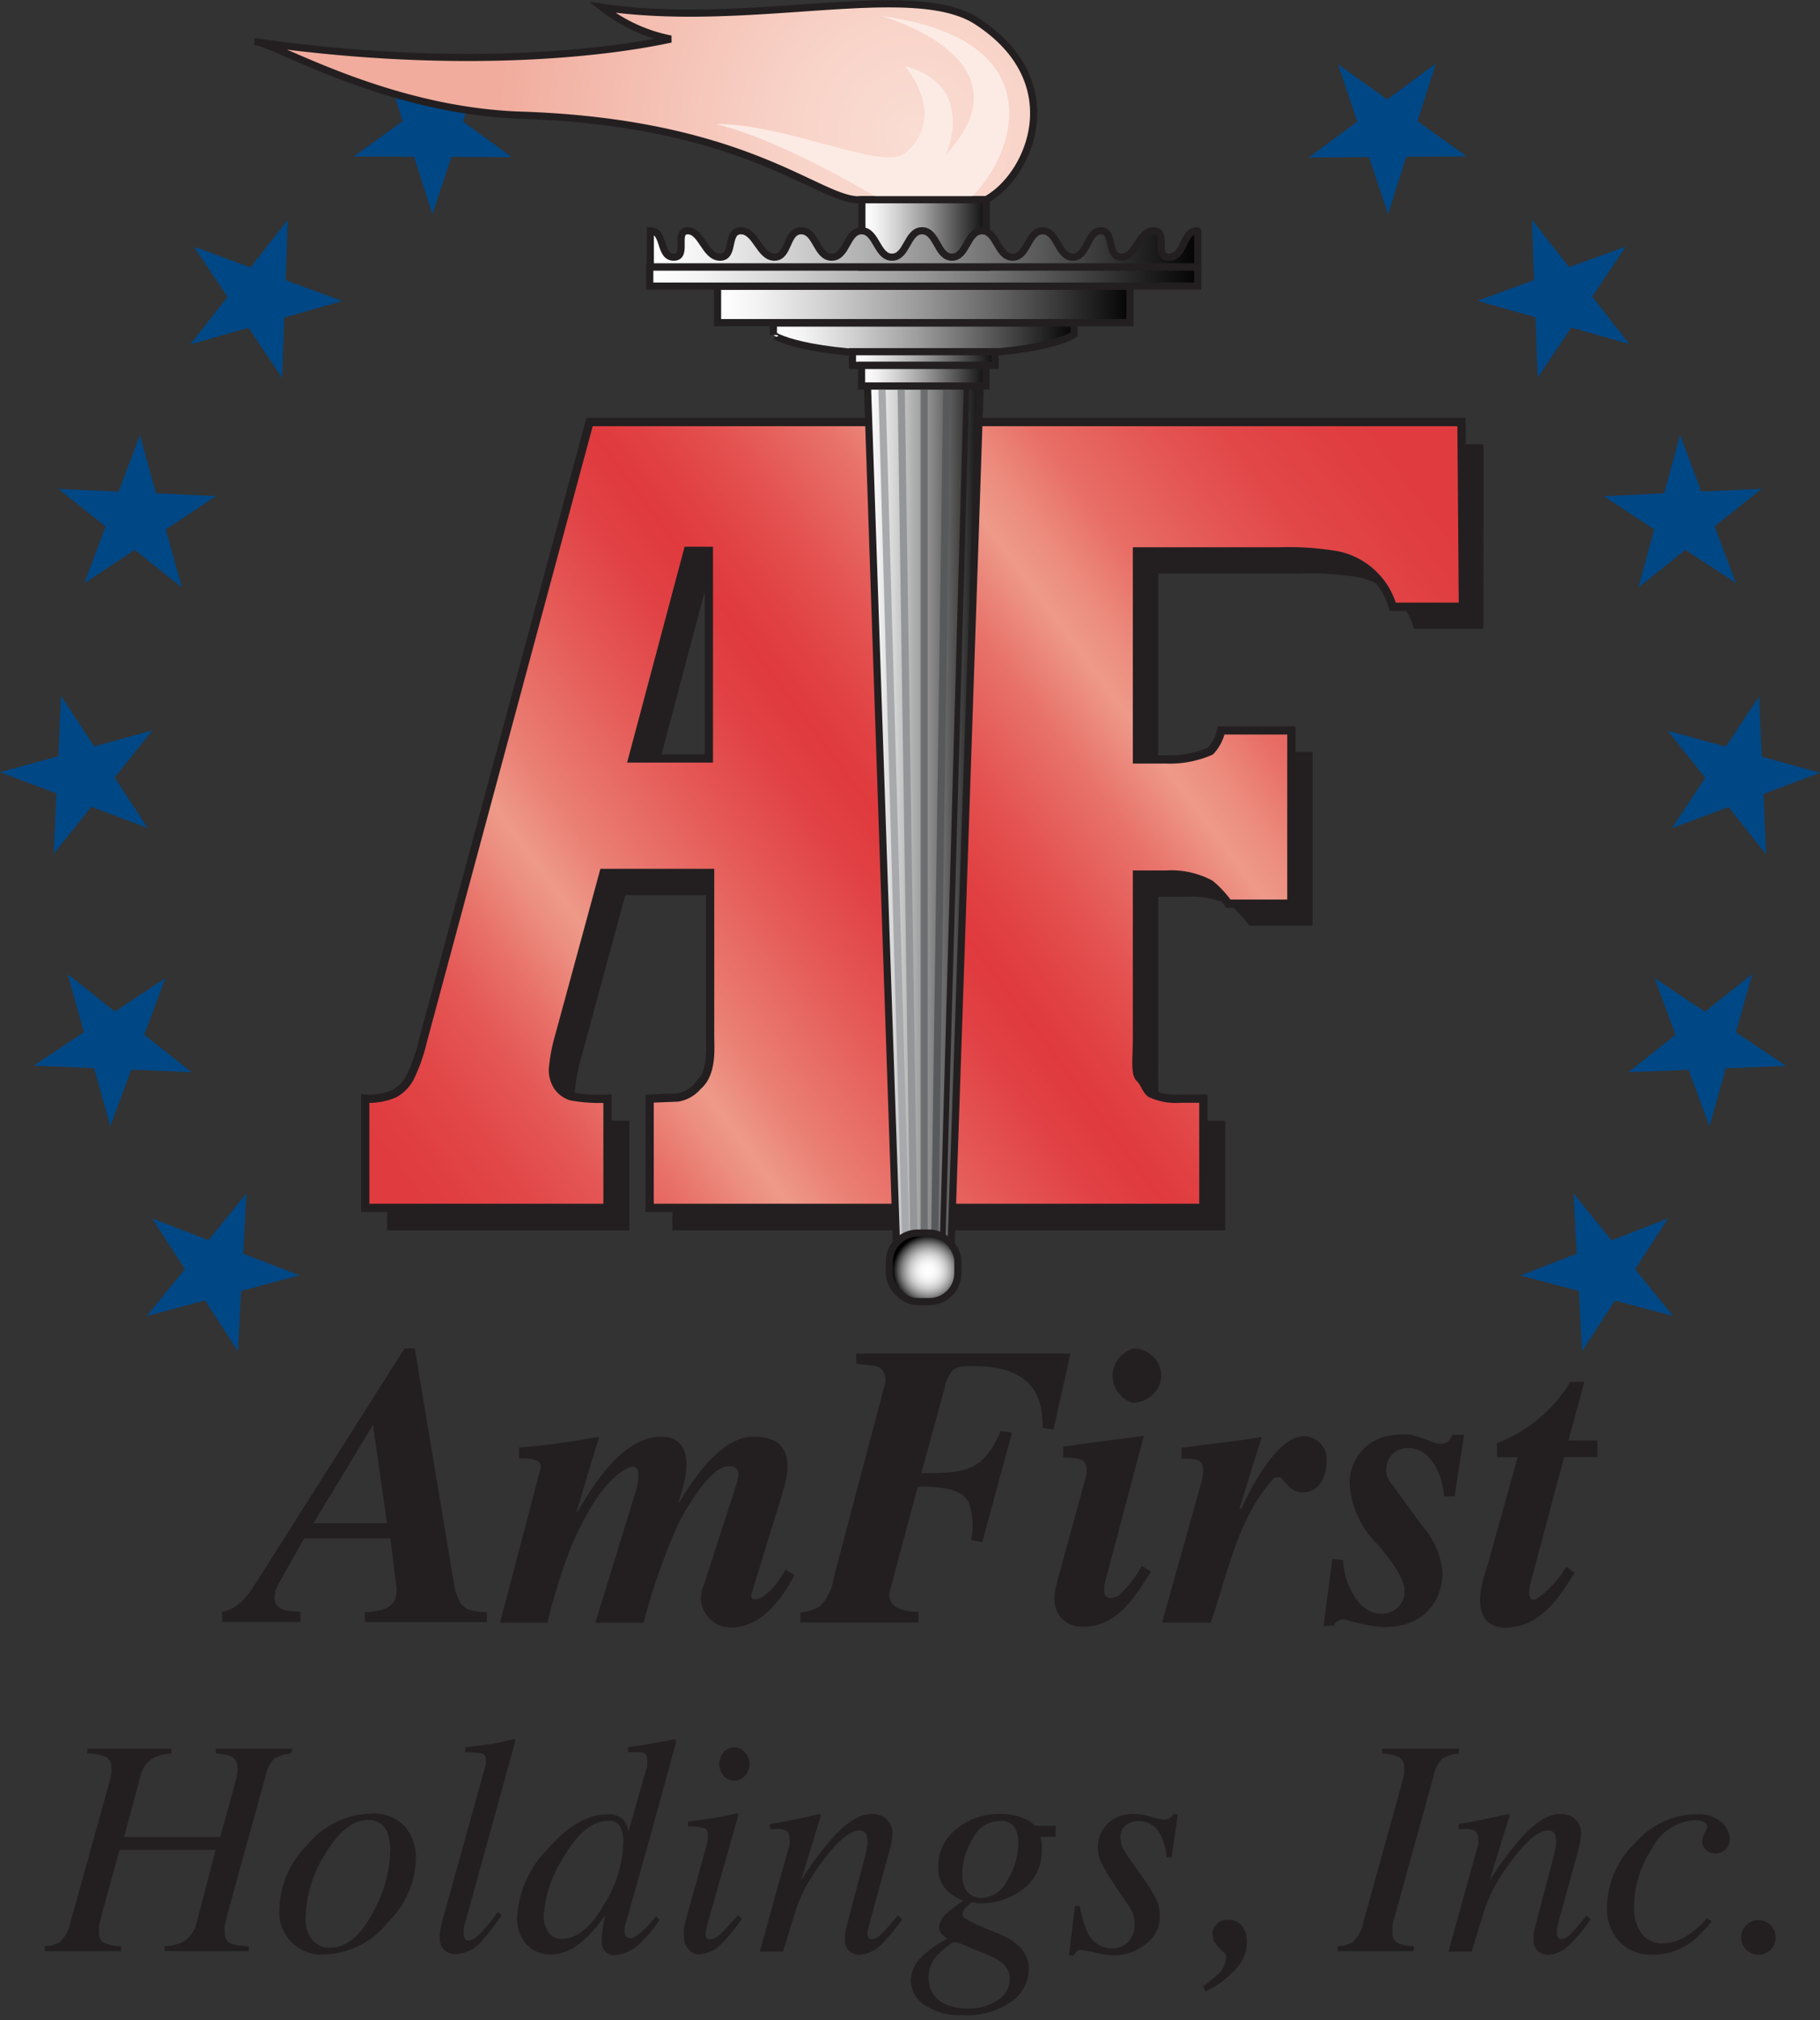 <svg xmlns="http://www.w3.org/2000/svg" xmlns:xlink="http://www.w3.org/1999/xlink" viewBox="0 0 129.66 143.84"><rect x="0" y="0" width="129.66" height="143.84" fill="#333333" stroke="none"/><defs><linearGradient id="a" x1="11.2" y1="179.46" x2="103.69" y2="110.89" gradientTransform="translate(16.01 -65.43) scale(0.85)" gradientUnits="userSpaceOnUse"><stop offset="0" stop-color="#e03a3e"/><stop offset="0.06" stop-color="#e03d40"/><stop offset="0.11" stop-color="#e24748"/><stop offset="0.16" stop-color="#e45856"/><stop offset="0.2" stop-color="#e87068"/><stop offset="0.24" stop-color="#ec8e80"/><stop offset="0.26" stop-color="#ee9a89"/><stop offset="0.3" stop-color="#ea7f74"/><stop offset="0.38" stop-color="#e55a57"/><stop offset="0.44" stop-color="#e14245"/><stop offset="0.48" stop-color="#e03a3e"/><stop offset="0.51" stop-color="#e14143"/><stop offset="0.56" stop-color="#e45452"/><stop offset="0.62" stop-color="#e8736b"/><stop offset="0.67" stop-color="#ee9a89"/><stop offset="0.7" stop-color="#ec8b7d"/><stop offset="0.74" stop-color="#e86e66"/><stop offset="0.8" stop-color="#e45755"/><stop offset="0.85" stop-color="#e24748"/><stop offset="0.92" stop-color="#e03d40"/><stop offset="1" stop-color="#e03a3e"/></linearGradient><linearGradient id="b" x1="53.79" y1="146.42" x2="63.9" y2="146.42" gradientTransform="translate(16.01 -65.43) scale(0.85)" gradientUnits="userSpaceOnUse"><stop offset="0" stop-color="#fff"/><stop offset="0.09" stop-color="#f3f3f3"/><stop offset="0.25" stop-color="#d1d1d1"/><stop offset="0.47" stop-color="#9c9c9c"/><stop offset="0.73" stop-color="#515151"/><stop offset="1"/></linearGradient><linearGradient id="c" x1="-3902.84" y1="-3249.72" x2="-3855.88" y2="-3249.72" gradientTransform="translate(1850.64 1519.32) scale(0.46)" xlink:href="#b"/><linearGradient id="d" x1="-3890.61" y1="-3246.67" x2="-3868.11" y2="-3246.67" gradientTransform="translate(1850.64 1519.32) scale(0.46)" xlink:href="#b"/><linearGradient id="e" x1="-3911.49" y1="-3255.05" x2="-3847.22" y2="-3255.05" gradientTransform="translate(1850.64 1519.32) scale(0.46)" xlink:href="#b"/><linearGradient id="f" x1="-3921.99" y1="-3259.35" x2="-3836.72" y2="-3259.35" gradientTransform="translate(1850.64 1519.32) scale(0.46)" xlink:href="#b"/><radialGradient id="g" cx="57.8" cy="88.06" r="34.96" gradientTransform="translate(16.01 -65.43) scale(0.85)" gradientUnits="userSpaceOnUse"><stop offset="0" stop-color="#faddd3"/><stop offset="0.31" stop-color="#f8d2c7"/><stop offset="0.87" stop-color="#f2b4a6"/><stop offset="1" stop-color="#f1ac9d"/></radialGradient><linearGradient id="h" x1="-3889.16" y1="-3266.03" x2="-3869.5" y2="-3266.03" gradientTransform="translate(1850.64 1519.32) scale(0.46)" xlink:href="#b"/><linearGradient id="i" x1="-3922.02" y1="-3263.64" x2="-3836.7" y2="-3263.64" gradientTransform="translate(1850.64 1519.32) scale(0.46)" xlink:href="#b"/><linearGradient id="j" x1="-3889.18" y1="-3244.01" x2="-3869.53" y2="-3244.01" gradientTransform="translate(1850.64 1519.32) scale(0.46)" xlink:href="#b"/><radialGradient id="k" cx="-3879.37" cy="-3106.19" r="5.51" gradientTransform="translate(1850.64 1519.32) scale(0.46)" gradientUnits="userSpaceOnUse"><stop offset="0" stop-color="#fff"/><stop offset="0.15" stop-color="#fcfcfc"/><stop offset="0.28" stop-color="#f1f1f1"/><stop offset="0.4" stop-color="#e0e0e0"/><stop offset="0.52" stop-color="#c7c7c7"/><stop offset="0.63" stop-color="#a7a7a7"/><stop offset="0.74" stop-color="#818181"/><stop offset="0.85" stop-color="#525252"/><stop offset="0.95" stop-color="#1e1e1e"/><stop offset="1"/></radialGradient></defs><title>amfirst-holdings</title><path d="M105.69,31.63H43.56L31.69,75.68a12.2,12.2,0,0,1-.94,2.67,2.89,2.89,0,0,1-1.09,1.08,4.53,4.53,0,0,1-2.08.36V87.6H44.84V79.79a11.26,11.26,0,0,1-2.57-.16,1.8,1.8,0,0,1-1-.76,2.16,2.16,0,0,1-.32-1.15,13.25,13.25,0,0,1,.44-2.36l3.16-11.63h7.6V75.38c0,.8.12,2.63-.94,3.51a2.12,2.12,0,0,1-1.37.78l-1.94.12V87.6H87.29V79.79H85.71a4.32,4.32,0,0,1-2.14-.36c-.37-.23-.44-.72-.8-1.09s-.25-1.44-.25-2.84V63.84h2.11a5.86,5.86,0,0,1,3.11.69A7.37,7.37,0,0,1,89,65.91h4.51V53.54h-5A3.09,3.09,0,0,1,87.78,55a7.17,7.17,0,0,1-3.1.6H82.52V40.83H92.61a20.87,20.87,0,0,1,4.2.28,5.23,5.23,0,0,1,3.93,3.66h4.94ZM52.06,40.79V55.58H46.63l3.93-14.79Z" fill="#231f20"/><path d="M104.12,30.05H42L30.13,74.1a12.22,12.22,0,0,1-.95,2.68,2.8,2.8,0,0,1-1.08,1.08,4.56,4.56,0,0,1-2.08.36V86H43.28V78.22a11.31,11.31,0,0,1-2.58-.16,1.83,1.83,0,0,1-1-.76,2.17,2.17,0,0,1-.31-1.16,12.3,12.3,0,0,1,.44-2.35L43,62.15h7.59V73.8c0,.8.18,2.64-.88,3.52a2.35,2.35,0,0,1-1.43.82l-2,.08V86H85.73V78.22H84.14A4.35,4.35,0,0,1,82,77.86c-.37-.24-.43-.73-.8-1.09S81,75.33,81,73.92V62.27h2.11a5.85,5.85,0,0,1,3.11.68,7.28,7.28,0,0,1,1.29,1.39H92V52H87a3.1,3.1,0,0,1-.76,1.47,7.14,7.14,0,0,1-3.1.6H81V39.26h10.1a20.82,20.82,0,0,1,4.19.28,5.21,5.21,0,0,1,3.93,3.66h5ZM50.5,39.22V54H45.06L49,39.22Z" stroke="#231f20" stroke-width="0.59" fill="url(#a)"/><polygon points="27.38 4.53 30.85 7.08 34.34 4.56 32.99 8.65 36.46 11.19 32.16 11.17 30.81 15.26 29.5 11.16 25.2 11.14 28.69 8.63 27.38 4.53" fill="#004785"/><polygon points="67.73 89.56 69.83 27.48 61.8 27.48 63.9 89.56 67.73 89.56" stroke="#231f20" stroke-width="0.51" fill="url(#b)"/><path d="M65.79,25.28c8.77,0,10.73-1.46,10.73-1.46V23H55.1v.85S57,25.28,65.79,25.28Z" stroke="#231f20" stroke-width="0.51" fill="url(#c)"/><rect x="60.73" y="25.04" width="10.17" height="0.97" stroke="#231f20" stroke-width="0.51" fill="url(#d)"/><rect x="51.12" y="20.38" width="29.38" height="2.59" stroke="#231f20" stroke-width="0.51" fill="url(#e)"/><rect x="46.29" y="19.01" width="39.04" height="1.36" stroke="#231f20" stroke-width="0.51" fill="url(#f)"/><path d="M61.4,14.22h8.85c3.13-1.7,6-8.38-.64-12.7-4.62-3-16.18.56-26.71-1a11.34,11.34,0,0,0,4.89,2.26c-5.36,1.16-16,2.16-29.64.19,1.13-.07,9.16,4.9,18.94,5.23C53.56,8.73,58.51,14.5,61.4,14.22Z" stroke="#231f20" stroke-width="0.51" fill="url(#g)"/><path d="M62.74,14.22H69c3.19-2.83,6.47-11.39-6.23-13.08,0,0,11,3,4.61,9.88,0,0,2.27-4.94-2.91-6.31,2.74,3.48.77,5.67-.12,6.27C62.68,12.07,55.92,8.8,51,8.83,55.88,10,62.74,14.22,62.74,14.22Z" fill="#fcebe5"/><rect x="61.4" y="14.22" width="8.86" height="4.8" stroke="#231f20" stroke-width="0.51" fill="url(#h)"/><path d="M85.33,16.47V19h-39V16.43c1.07,0,.61,1.88,1.67,1.88s0-1.88,1-1.88,1.22,1.88,2.3,1.88.4-1.88,1.48-1.88,1.33,1.88,2.39,1.88.82-1.88,1.91-1.88,1.08,1.88,2.17,1.88,1.07-1.88,2.13-1.88,1.09,1.88,2.17,1.88,1.07-1.88,2.14-1.88,1.07,1.88,2.13,1.88,1.07-1.88,2.14-1.88,1.09,1.88,2.18,1.88,1.07-1.88,2.14-1.88,1.08,1.88,2.15,1.88,1-1.88,2-1.88.4,1.88,1.47,1.88,1.2-1.88,2.28-1.88,0,1.88,1.11,1.88.94-1.88,2-1.88Z" stroke="#231f20" stroke-width="0.51" fill="url(#i)"/><line x1="65.84" y1="27.49" x2="65.84" y2="87.79" fill="none" stroke="#6d6e71" stroke-width="0.51"/><line x1="67.45" y1="27.48" x2="66.6" y2="87.78" fill="none" stroke="#58595b" stroke-width="0.51"/><line x1="68.86" y1="27.48" x2="67.17" y2="87.97" fill="none" stroke="#231f20" stroke-width="0.4"/><line x1="64.2" y1="27.48" x2="65.1" y2="87.78" fill="none" stroke="#939598" stroke-width="0.51"/><line x1="62.83" y1="27.57" x2="64.52" y2="87.97" fill="none" stroke="#a7a9ac" stroke-width="0.51"/><rect x="61.38" y="26.02" width="8.86" height="1.46" stroke="#231f20" stroke-width="0.51" fill="url(#j)"/><rect x="63.36" y="87.79" width="4.88" height="4.88" rx="2.03" ry="2.03" stroke="#231f20" stroke-width="0.51" fill="url(#k)"/><polygon points="10.84 86.75 14.85 88.3 17.56 84.96 17.33 89.26 21.34 90.8 17.18 91.91 16.95 96.21 14.61 92.59 10.46 93.7 13.17 90.36 10.84 86.75" fill="#004785"/><polygon points="4.82 69.35 8.19 72.02 11.78 69.64 10.28 73.67 13.65 76.34 9.35 76.16 7.86 80.19 6.7 76.05 2.4 75.87 5.98 73.49 4.82 69.35" fill="#004785"/><polygon points="4.35 49.54 6.71 53.14 10.86 52 8.17 55.36 10.53 58.96 6.51 57.44 3.82 60.79 4.02 56.49 0 54.98 4.15 53.84 4.35 49.54" fill="#004785"/><polygon points="119.69 30.97 121.21 35 125.51 34.8 122.15 37.48 123.67 41.51 120.07 39.15 116.72 41.83 117.85 37.69 114.26 35.33 118.56 35.12 119.69 30.97" fill="#004785"/><polygon points="4.16 34.81 8.45 35 9.97 30.98 11.11 35.12 15.4 35.32 11.81 37.69 12.96 41.83 9.6 39.15 6.01 41.52 7.52 37.49 4.16 34.81" fill="#004785"/><polygon points="13.81 17.56 17.85 19.04 20.5 15.65 20.35 19.95 24.39 21.43 20.25 22.61 20.1 26.91 17.7 23.34 13.56 24.52 16.21 21.13 13.81 17.56" fill="#004785"/><polygon points="112.1 84.97 114.81 88.31 118.83 86.75 116.49 90.37 119.2 93.7 115.05 92.6 112.71 96.21 112.48 91.92 108.32 90.81 112.33 89.26 112.1 84.97" fill="#004785"/><polygon points="117.88 69.64 121.46 72.03 124.83 69.36 123.67 73.5 127.25 75.89 122.95 76.06 121.79 80.2 120.3 76.17 116 76.34 119.37 73.68 117.88 69.64" fill="#004785"/><polygon points="125.32 49.58 125.51 53.87 129.66 55.02 125.63 56.53 125.82 60.83 123.14 57.46 119.11 58.97 121.48 55.38 118.8 52.02 122.95 53.16 125.32 49.58" fill="#004785"/><polygon points="109.13 15.64 111.79 19.02 115.83 17.55 113.43 21.12 116.08 24.5 111.94 23.32 109.55 26.89 109.39 22.59 105.25 21.42 109.29 19.94 109.13 15.64" fill="#004785"/><polygon points="95.33 4.58 98.83 7.08 102.29 4.53 100.99 8.63 104.49 11.13 100.19 11.16 98.89 15.26 97.53 11.18 93.23 11.22 96.69 8.66 95.33 4.58" fill="#004785"/><path d="M21.4,114.76c-.69-.06-1.84,0-1.84-1a2.28,2.28,0,0,1,.2-.84l1.9-3.38h6.15l.44,3.5c0,.69-.09,1.15-.78,1.47a3.79,3.79,0,0,1-1.48.26v.72h8.7v-.72a3.77,3.77,0,0,1-1.42-.21,2.16,2.16,0,0,1-.49-.46,4.14,4.14,0,0,1-.38-1L29.55,96h-.73L18.37,112.48c-.66,1-1.24,2-2.54,2.28v.72H21.4Zm5.17-13.31,1,7H22.33Z" fill="#231f20"/><path d="M51.89,104.39c.93,0,.75.72.55,1.36l-2.31,7.13a2.12,2.12,0,0,0,1.94,3c2.13,0,3.63-2,4.53-3.75l-.64-.37c-1.38,2.42-2.62,2.39-2.42,1.73l2.25-7.34c1.1-3.6-1-3.86-2.14-3.86-2.25,0-4.27,3-5.25,4.67l-.06-.05c1.1-3.07.52-4.62-1.21-4.62-2.74,0-4.82,3.34-6,5.37l-.05-.06,1.61-5.31a56.21,56.21,0,0,1-5.71.77v.78c.6,0,1.73,0,1.53.7l-2.89,11H39a41.6,41.6,0,0,1,1.68-5.4c1.36-3.15,2.6-4.76,3.84-5.51.81-.5,1.18-.12.84,1.32l-2.95,9.59h3.44a45.44,45.44,0,0,1,2.48-7.07C48.89,107.39,50.62,104.39,51.89,104.39Z" fill="#231f20"/><path d="M65.43,114.76A3.43,3.43,0,0,1,64,114.5a1,1,0,0,1-.61-1.21l2-7.45c1.07,0,3.12,0,3.63,1.15a5.38,5.38,0,0,1,.18,2.66l.78.14L72.1,102l-.8-.12c-1.28,3-2.72,3-5.66,3l1.64-6a2.8,2.8,0,0,1,.55-1.27c.29-.35,1-.35,1.44-.35,3.73,0,5.06,1.59,5,4.39l.78.14,1.21-5.42H61v.72c1.07.2,2.08-.12,2.08,1.3l-3.7,14a3.41,3.41,0,0,1-1,2,3.22,3.22,0,0,1-1.36.41v.72h8.43Z" fill="#231f20"/><path d="M82,111.9l-.64-.41a10.29,10.29,0,0,1-1.64,2.11c-.58.26-.75.21-1,0a2,2,0,0,1,0-.92l2.77-10.45c-2.28.29-4.36.57-5.74.77v.78c1.41,0,1.93.18,1.53,1.65l-2,7.31c-.64,2.31.8,3.08,1.79,3.08C79.61,115.85,80.82,113.72,82,111.9Z" fill="#231f20"/><path d="M80.82,99.86a2,2,0,0,0,1.91-2A2,2,0,0,0,80.82,96a2,2,0,0,0,0,3.9Z" fill="#231f20"/><path d="M92.89,102.26c-1.9,0-3.75,3.63-4.44,5.13l-.15,0,1.59-5.08c-2.08.34-3.93.52-5.72.77v.78c.7,0,1,0,1.3.18s.35.81,0,1.9l-2.68,9.59h3.46c1.24-3.52,1.91-7.45,4.5-10.28a.54.54,0,0,1,.55,0c.61.72.87,1,1.51,1,1.21,0,1.7-1.18,1.7-2.22A1.63,1.63,0,0,0,92.89,102.26Z" fill="#231f20"/><path d="M95.75,115.28a12.49,12.49,0,0,0,2.8.57c3.55,0,4.22-2.62,4.22-3.89a5.85,5.85,0,0,0-1.42-3.29l-2.19-3a1.53,1.53,0,0,1,1.18-2.57c1.65,0,2.43,2,2.54,3.44l.75,0,.67-4.38h-.84c-.26.75-.87.69-1.33.54a12.87,12.87,0,0,0-1.59-.54,5.44,5.44,0,0,0-1.67.08,3.37,3.37,0,0,0-2.71,3.5,6.61,6.61,0,0,0,2,4.24c.63.78,1.9,2.22,1.9,3.32a1.58,1.58,0,0,1-1.7,1.59c-1.67,0-2.66-2.4-2.68-3.81l-.76-.09-.63,4.76H95A.85.85,0,0,1,95.75,115.28Z" fill="#231f20"/><path d="M112.87,98.39h-1a10.49,10.49,0,0,1-5.22,4.36v1h1.47L106,111.35c-1.47,4.13.37,4.53,1.24,4.53,2.45,0,3.84-2.1,4.94-3.92l-.61-.41a6.67,6.67,0,0,1-2.16,2.31c-.5.2-.55-.49-.38-1.12l2.4-9h2.37v-1.18h-2.06Z" fill="#231f20"/><path d="M20.84,124.5H15.38v.35a3.17,3.17,0,0,1,1,.17.78.78,0,0,1,.53.75,3.82,3.82,0,0,1,0,.43,5.81,5.81,0,0,1-.14.67l-1.08,3.92H8.84L10,126.48a2,2,0,0,1,.94-1.33,3.27,3.27,0,0,1,1.28-.3v-.35h-6v.35a3.18,3.18,0,0,1,1.34.24.78.78,0,0,1,.37.75,2.06,2.06,0,0,1,0,.48l-.21.83L5,136.93a2.54,2.54,0,0,1-.75,1.35,2.21,2.21,0,0,1-1.07.28v.36H8.63v-.36a3.48,3.48,0,0,1-1.23-.23.81.81,0,0,1-.34-.78,1.5,1.5,0,0,1,0-.22,2.23,2.23,0,0,1,0-.23l.2-.84,1.26-4.55h6.84L14,136.93a2.16,2.16,0,0,1-1,1.35,3.38,3.38,0,0,1-1.28.28v.36h6v-.36a3.68,3.68,0,0,1-1.34-.21c-.25-.12-.37-.39-.37-.8a1.55,1.55,0,0,1,0-.22,2.23,2.23,0,0,1,0-.23l.2-.84,2.7-9.78a2.57,2.57,0,0,1,.61-1.26,2.68,2.68,0,0,1,1.2-.37Z" fill="#231f20"/><path d="M26.34,129.13a6,6,0,0,0-4.43,2.21,6.6,6.6,0,0,0-2,4.52,3,3,0,0,0,3.28,3.29,6,6,0,0,0,4.45-2.29,6.66,6.66,0,0,0,2-4.48,3.64,3.64,0,0,0-.75-2.29A3,3,0,0,0,26.34,129.13Zm.31,6.88c-.91,1.77-1.95,2.66-3.12,2.66a1.55,1.55,0,0,1-1.31-.59,2.37,2.37,0,0,1-.45-1.48,8.91,8.91,0,0,1,1.36-4.55c1-1.65,2-2.47,3.1-2.47a1.39,1.39,0,0,1,1.38.94,3.67,3.67,0,0,1,.19,1.31A9.34,9.34,0,0,1,26.65,136Z" fill="#231f20"/><path d="M33.13,136.93l3.59-13c0-.07-.1-.11-.15-.11-.58.15-1.07.25-1.47.33l-.83.11-1.13.15v.36a5.29,5.29,0,0,1,1.18.07.41.41,0,0,1,.29.45,2.11,2.11,0,0,1,0,.23c0,.09,0,.18-.05.28l-3,10.79c-.06.23-.11.44-.15.62a3.89,3.89,0,0,0-.08.73,1.09,1.09,0,0,0,.46,1,1.23,1.23,0,0,0,.69.19,2.62,2.62,0,0,0,1.81-.89,15.45,15.45,0,0,0,1.45-1.9l-.29-.21a11.67,11.67,0,0,1-1.06,1.34c-.42.46-.76.69-1,.69a.29.29,0,0,1-.28-.14.78.78,0,0,1-.08-.35,1.36,1.36,0,0,1,0-.2C33,137.43,33.05,137.24,33.13,136.93Z" fill="#231f20"/><path d="M44.75,124.39v.36l.42,0h.34a.83.83,0,0,1,.45.11c.1.07.15.25.15.53a2.26,2.26,0,0,1,0,.25c0,.1,0,.21-.07.33l-1.27,4.43a1.82,1.82,0,0,0-.33-.81,1.51,1.51,0,0,0-1.21-.41q-2.05,0-4.22,2.47a7.48,7.48,0,0,0-2.17,4.83,2.7,2.7,0,0,0,.71,2,2.27,2.27,0,0,0,1.64.67,3.25,3.25,0,0,0,2.13-.8,9.06,9.06,0,0,0,1.8-2,10.5,10.5,0,0,0-.2,1.08,7.08,7.08,0,0,0-.06.73,1,1,0,0,0,.44.93,1.18,1.18,0,0,0,.53.12,3.07,3.07,0,0,0,2-1.09,7.3,7.3,0,0,0,1-1.21l.16-.23-.25-.24c-.4.47-.71.82-.93,1-.39.37-.68.56-.9.56a.51.51,0,0,1-.25-.09c-.1-.06-.15-.18-.15-.38a1.39,1.39,0,0,1,0-.27c0-.09,0-.2.07-.32l1.45-5.13,2.13-7.75,0-.12-.09-.11C46.7,124.1,45.57,124.28,44.75,124.39Zm-1.7,11.17c-.95,1.66-1.94,2.48-3,2.48a1.09,1.09,0,0,1-1-.49,2.08,2.08,0,0,1-.31-1.15,8.51,8.51,0,0,1,1.38-4.11c1-1.77,2.1-2.65,3.2-2.65a.89.89,0,0,1,.88.43,2.45,2.45,0,0,1,.21,1.08A8.67,8.67,0,0,1,43.05,135.56Z" fill="#231f20"/><path d="M51.6,137.44c-.41.42-.73.63-1,.63s-.23,0-.27-.13a.58.58,0,0,1-.06-.28,5.18,5.18,0,0,1,.15-.73l2.18-7.7s0-.07,0-.1a1.46,1.46,0,0,0-.52.07c-.3.08-.63.14-1,.2l-.79.12-1.28.17v.36a4.54,4.54,0,0,1,1.13.09c.19.06.28.22.28.48a.75.75,0,0,1,0,.21c0,.07,0,.15,0,.24l-1.54,5.55c-.08.3-.13.53-.16.68a3,3,0,0,0,0,.55,1.42,1.42,0,0,0,.3.91,1,1,0,0,0,.78.39,2.43,2.43,0,0,0,1.61-.77,11.37,11.37,0,0,0,1.34-1.63l.11-.15-.28-.24Q51.94,137.07,51.6,137.44Z" fill="#231f20"/><path d="M52.31,124.41a1,1,0,0,0-.76.35,1.28,1.28,0,0,0,0,1.67,1,1,0,0,0,.76.35,1,1,0,0,0,.76-.34,1.26,1.26,0,0,0,0-1.68A1,1,0,0,0,52.31,124.41Z" fill="#231f20"/><path d="M62.74,137.74a1,1,0,0,1-.62.33.25.25,0,0,1-.24-.13.55.55,0,0,1-.08-.29,2.4,2.4,0,0,1,.05-.33l.1-.39,1.42-5.17a5.64,5.64,0,0,0,.14-.6,2.62,2.62,0,0,0,.06-.54,1.33,1.33,0,0,0-.67-1.29,1.74,1.74,0,0,0-.82-.18c-.83,0-1.76.58-2.8,1.74a23.78,23.78,0,0,0-2.22,3l1.43-4.64a.17.17,0,0,0-.09-.1l-1.91.42-.64.13-1,.16v.36l.27,0,.25,0a1,1,0,0,1,.7.18.68.68,0,0,1,.18.5,1.58,1.58,0,0,1,0,.38c0,.12-.12.46-.27,1l-1.85,6.67h1.66c.47-1.57.81-2.65,1-3.24a10.84,10.84,0,0,1,.88-1.83,19.47,19.47,0,0,1,1.49-2.08q1.25-1.47,2.07-1.47a.51.51,0,0,1,.44.19.84.84,0,0,1,.12.45,2.51,2.51,0,0,1,0,.39,5.81,5.81,0,0,1-.14.71l-1.38,5.25a2.7,2.7,0,0,0-.07.35,2.77,2.77,0,0,0,0,.39,1,1,0,0,0,.34.88,1.16,1.16,0,0,0,.69.24,2.43,2.43,0,0,0,1.66-.85,12.81,12.81,0,0,0,1.38-1.68l-.31-.28A12.08,12.08,0,0,1,62.74,137.74Z" fill="#231f20"/><path d="M72.93,129.46a3.94,3.94,0,0,0-1.66-.31,4.71,4.71,0,0,0-3.15,1.08,3.4,3.4,0,0,0-1.28,2.71,2.29,2.29,0,0,0,.61,1.65,3.46,3.46,0,0,0,1.18.73,11.11,11.11,0,0,0-1.12.85,1.55,1.55,0,0,0-.61,1,.69.69,0,0,0,.17.5,1.81,1.81,0,0,0,.44.36,7,7,0,0,0-2,1.45,2.37,2.37,0,0,0-.62,1.54,2.12,2.12,0,0,0,1,1.74,4.42,4.42,0,0,0,2.64.71,5.5,5.5,0,0,0,3.58-1,2.87,2.87,0,0,0,1.19-2.27c0-1.15-.79-2-2.37-2.62s-2.37-1-2.37-1.25a.89.89,0,0,1,.29-.56c.19-.21.33-.32.44-.32l.35.06.3,0a4.8,4.8,0,0,0,2.92-1,3.25,3.25,0,0,0,1.35-2.75,3.82,3.82,0,0,0,0-.55,2.89,2.89,0,0,0-.1-.43h1.1V130H73.73A1.91,1.91,0,0,0,72.93,129.46Zm-3.7,9.26c.7.27,1.2.47,1.5.62a3.19,3.19,0,0,1,.76.5,1.48,1.48,0,0,1,.45,1.09,1.8,1.8,0,0,1-.85,1.47A3.56,3.56,0,0,1,69,143a4.13,4.13,0,0,1-1.6-.28,2,2,0,0,1-1.24-2,2.27,2.27,0,0,1,.81-1.7c.54-.5.9-.75,1.09-.75A7,7,0,0,1,69.23,138.72Zm2.53-4.84A2.12,2.12,0,0,1,70,135.12a1.27,1.27,0,0,1-1.24-.66,2.31,2.31,0,0,1-.21-1.07,5,5,0,0,1,.74-2.47,2.19,2.19,0,0,1,2-1.28,1.12,1.12,0,0,1,.94.4,1.84,1.84,0,0,1,.31,1.12A5.05,5.05,0,0,1,71.76,133.88Z" fill="#231f20"/><path d="M83.33,129.44a.62.62,0,0,1-.4.11,4.42,4.42,0,0,1-.93-.2,4.41,4.41,0,0,0-1.2-.2,2.5,2.5,0,0,0-1.92.72,2.34,2.34,0,0,0-.67,1.65,2.67,2.67,0,0,0,.31,1.23,17.66,17.66,0,0,0,1,1.62l.9,1.33a3.19,3.19,0,0,1,.29.55,2.39,2.39,0,0,1,.11.78,1.69,1.69,0,0,1-.45,1.23,1.48,1.48,0,0,1-1.11.46,1.91,1.91,0,0,1-1.77-1.11,7.16,7.16,0,0,1-.56-1.91h-.35l-.43,3.53h.35a.86.86,0,0,1,.19-.29.44.44,0,0,1,.32-.1,8.36,8.36,0,0,1,1,.18,5.89,5.89,0,0,0,1.26.19,3.64,3.64,0,0,0,2.36-.8,2.42,2.42,0,0,0,1-2,2.84,2.84,0,0,0-.25-1.16,10.85,10.85,0,0,0-.84-1.39l-.77-1.1A13.19,13.19,0,0,1,80,131.6a1.73,1.73,0,0,1-.17-.78,1.05,1.05,0,0,1,.38-.87,1.34,1.34,0,0,1,.84-.29,1.71,1.71,0,0,1,1.64,1,4.72,4.72,0,0,1,.42,1.57h.36l.44-3.06h-.31A1,1,0,0,1,83.33,129.44Z" fill="#231f20"/><path d="M87.51,136.69a1,1,0,0,0-.84.32.89.89,0,0,0-.28.56,1.66,1.66,0,0,0,.09.62,2.75,2.75,0,0,0,.5.61l.2.2a.73.73,0,0,1,.16.23.76.76,0,0,1,0,.27,1.7,1.7,0,0,1-.64,1.12,10.64,10.64,0,0,1-1,.81l.2.36.34-.19A6.77,6.77,0,0,0,88,140.24a2.86,2.86,0,0,0,.83-2,1.74,1.74,0,0,0-.35-1.12A1.14,1.14,0,0,0,87.51,136.69Z" fill="#231f20"/><path d="M103.93,124.5H98.46v.35a3.13,3.13,0,0,1,1.22.26.76.76,0,0,1,.34.73,2.06,2.06,0,0,1,0,.48c0,.16-.1.44-.2.83l-2.71,9.78a2.48,2.48,0,0,1-.75,1.35,2.2,2.2,0,0,1-1.06.28v.36h5.42v-.36a2.81,2.81,0,0,1-1.13-.22.71.71,0,0,1-.38-.72,4.67,4.67,0,0,1,0-.51c0-.22.11-.5.21-.85l2.7-9.78a2.53,2.53,0,0,1,.61-1.25,2.66,2.66,0,0,1,1.2-.38Z" fill="#231f20"/><path d="M111.85,137.74a1,1,0,0,1-.62.33.25.25,0,0,1-.24-.13.55.55,0,0,1-.08-.29,2.4,2.4,0,0,1,0-.33l.1-.39,1.42-5.17a5.64,5.64,0,0,0,.14-.6,2.62,2.62,0,0,0,.06-.54,1.33,1.33,0,0,0-.67-1.29,1.74,1.74,0,0,0-.82-.18c-.83,0-1.76.58-2.8,1.74a23.78,23.78,0,0,0-2.22,3l1.43-4.64a.21.21,0,0,0-.09-.1l-1.92.42-.63.13-1,.16v.36l.27,0,.26,0a1,1,0,0,1,.69.18.68.68,0,0,1,.18.5,1.58,1.58,0,0,1,0,.38c0,.12-.12.46-.27,1l-1.85,6.67h1.66c.47-1.57.81-2.65,1-3.24a10.84,10.84,0,0,1,.88-1.83,19.47,19.47,0,0,1,1.49-2.08q1.24-1.47,2.07-1.47a.51.51,0,0,1,.44.19.84.84,0,0,1,.12.45,2.51,2.51,0,0,1,0,.39,5.81,5.81,0,0,1-.14.71l-1.38,5.25a2.7,2.7,0,0,0-.07.35,2.77,2.77,0,0,0,0,.39,1,1,0,0,0,.34.88,1.16,1.16,0,0,0,.69.24,2.43,2.43,0,0,0,1.66-.85,12.81,12.81,0,0,0,1.38-1.68l-.31-.28A13.26,13.26,0,0,1,111.85,137.74Z" fill="#231f20"/><path d="M120.77,129.17a5.87,5.87,0,0,0-4.28,2.05,6.38,6.38,0,0,0-2,4.51,3.43,3.43,0,0,0,.89,2.52,3.1,3.1,0,0,0,2.34.92,4.59,4.59,0,0,0,2.76-.89,8.18,8.18,0,0,0,1.45-1.48l-.31-.24-.08.09a6.31,6.31,0,0,1-1.44,1.22,3,3,0,0,1-1.61.48,1.81,1.81,0,0,1-1.55-.69,3.1,3.1,0,0,1-.52-1.91,7.47,7.47,0,0,1,1.28-4.15,3.61,3.61,0,0,1,3-2,1.4,1.4,0,0,1,.71.14.38.38,0,0,1,.22.33,1.33,1.33,0,0,1-.18.42,1.27,1.27,0,0,0-.18.6.81.81,0,0,0,.27.62,1,1,0,0,0,.67.25,1.07,1.07,0,0,0,.72-.28,1,1,0,0,0,.3-.79,1.74,1.74,0,0,0-.58-1.15A2.62,2.62,0,0,0,120.77,129.17Z" fill="#231f20"/><path d="M126.14,137.07a1.19,1.19,0,0,0-.87-.36,1.2,1.2,0,0,0-.87.36,1.23,1.23,0,0,0,1.75,1.74,1.22,1.22,0,0,0,.35-.87A1.19,1.19,0,0,0,126.14,137.07Z" fill="#231f20"/></svg>